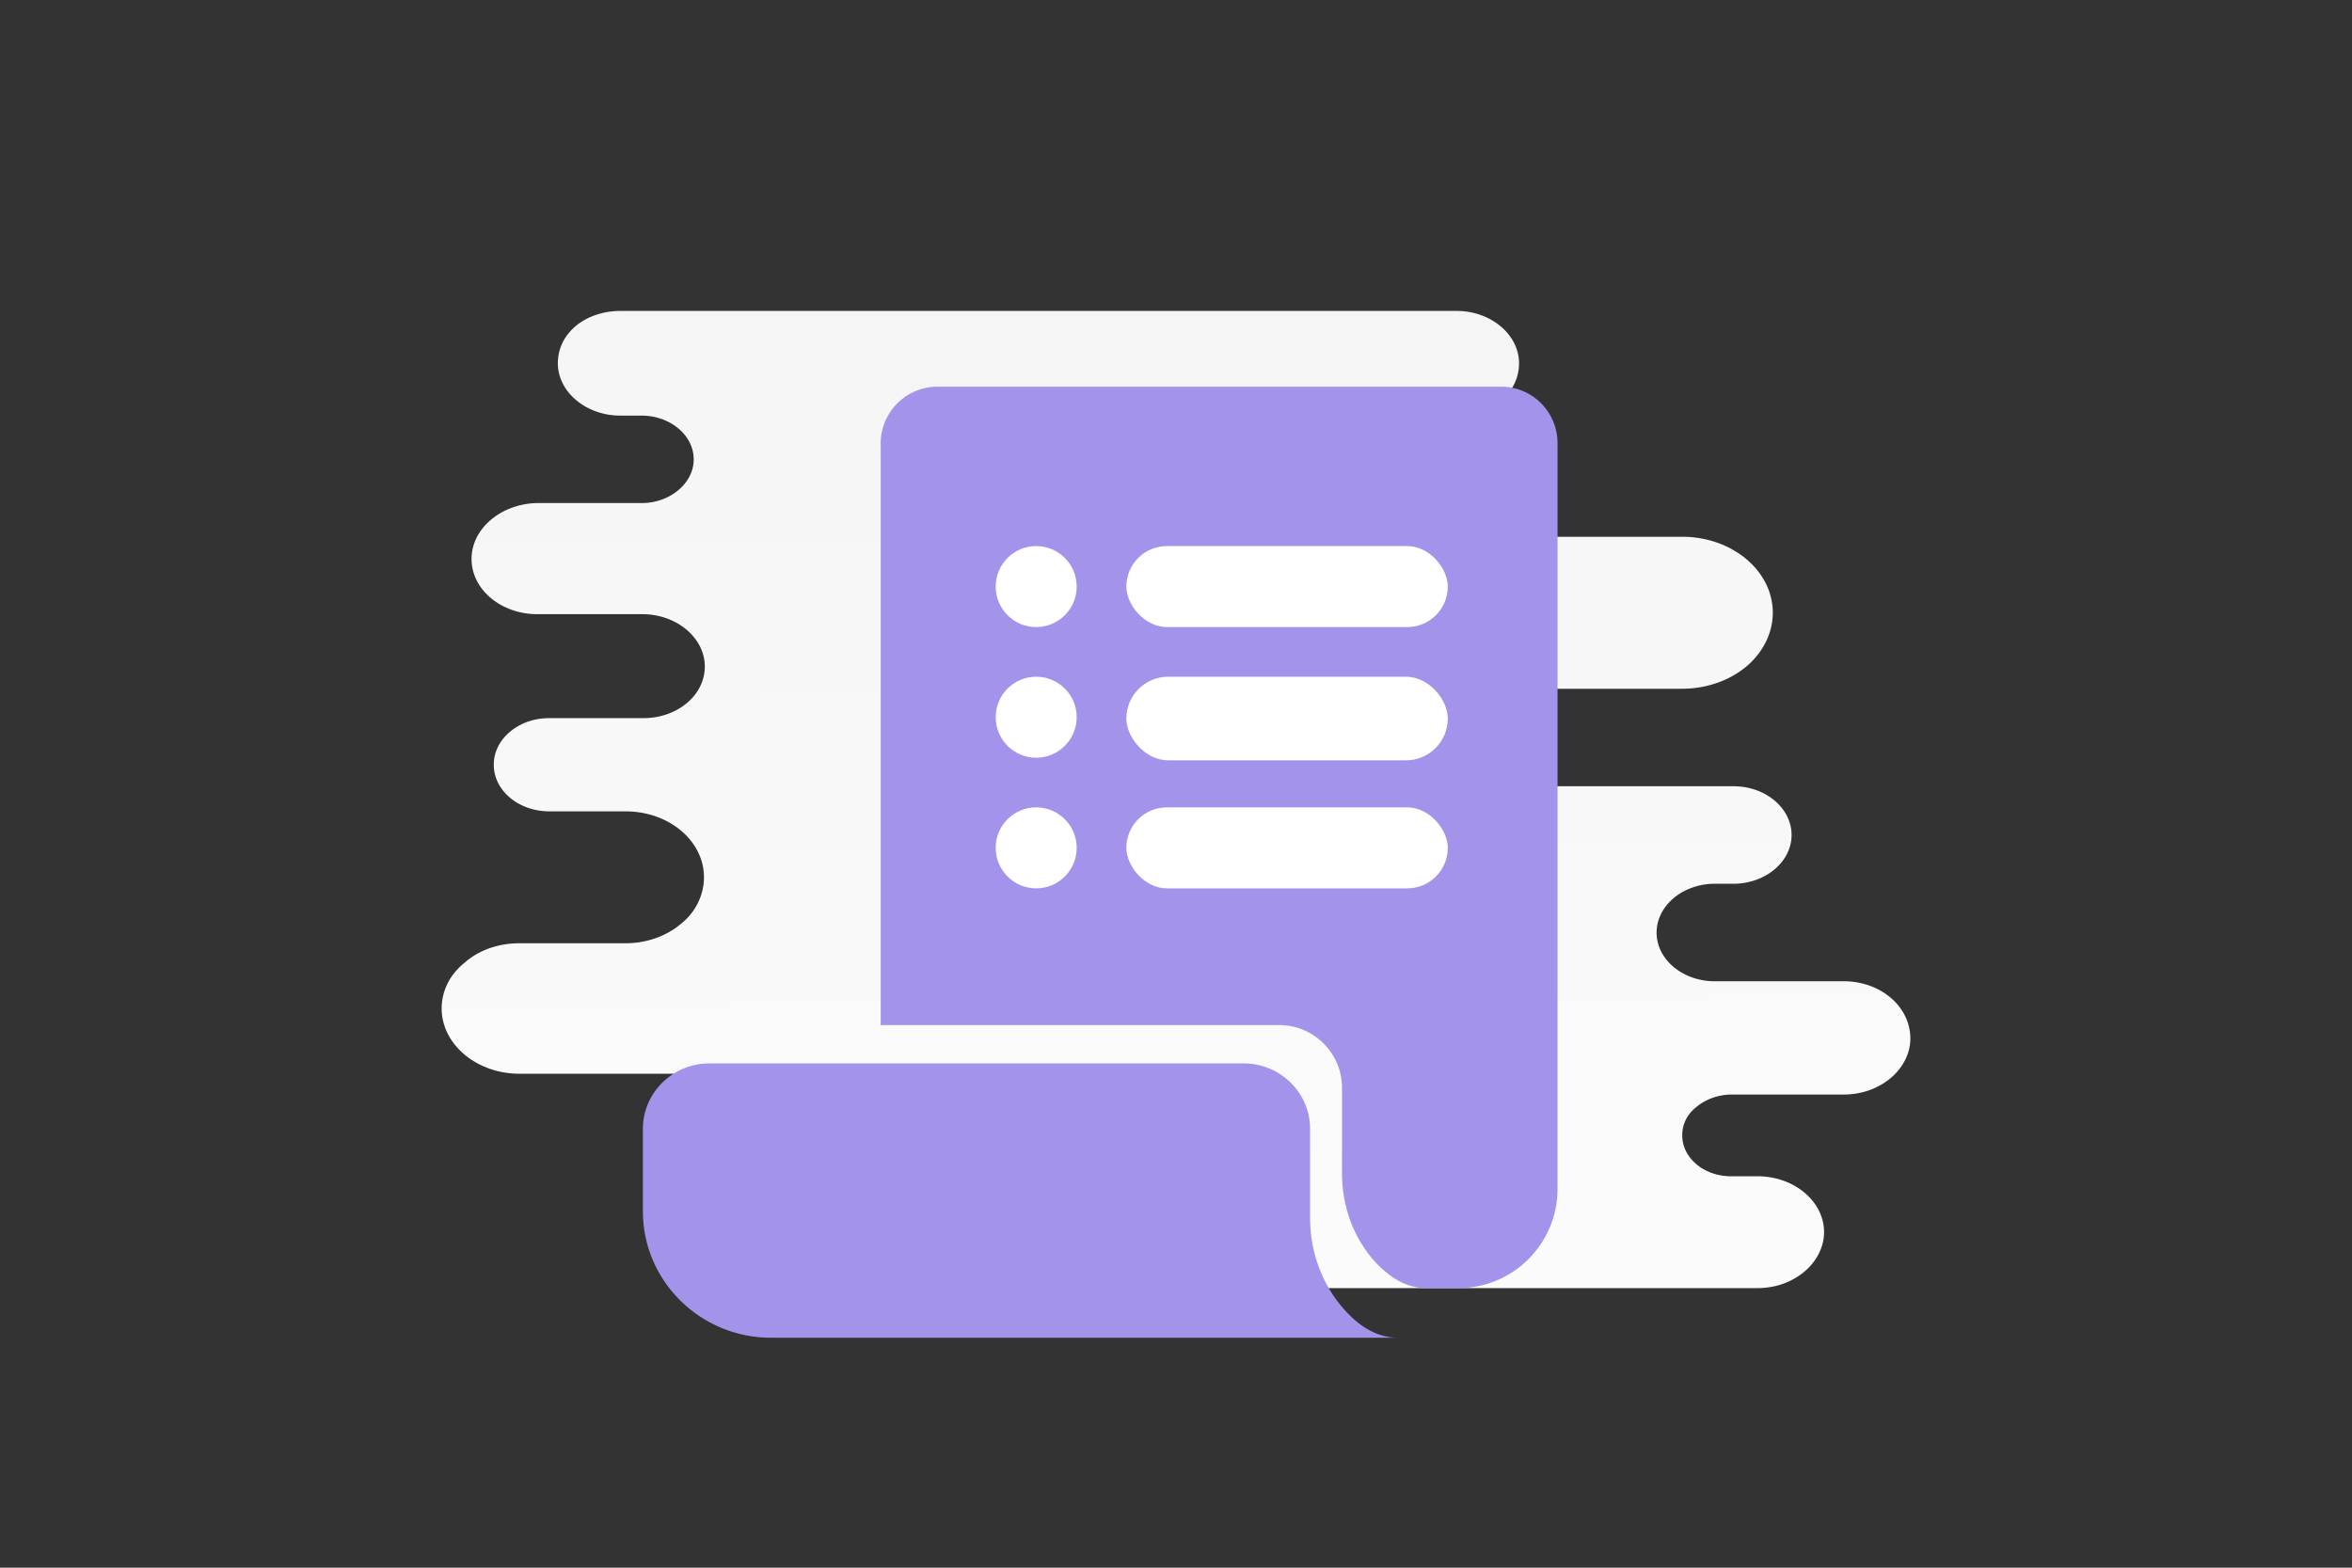 <svg width="900" height="600" viewBox="0 0 900 600" fill="none" xmlns="http://www.w3.org/2000/svg"><rect x="0" y="0" width="900" height="600" fill="#333333" stroke="none"/><path fill="transparent" d="M0 0h900v600H0z"/><path d="M705.499 375.559h-49.367c-12.097 0-22.231-8.232-22.231-18.659 0-5.213 2.615-9.878 6.538-13.171 3.923-3.292 9.481-5.488 15.693-5.488h7.193c6.211 0 11.769-2.195 15.692-5.488 3.924-3.292 6.539-7.957 6.539-13.17 0-10.153-9.808-18.659-22.231-18.659H512.54c-3.939 0-6.471-4.842-6.471-8.781 0-9.878-9.481-17.836-21.251-17.836h-56.112a5.35 5.35 0 1 1 0-10.701h215.003c9.481 0 18.308-3.293 24.52-8.506 6.211-5.214 10.135-12.622 10.135-20.58 0-16.189-15.693-29.086-34.655-29.086H532.662c-17.423 0-34.67-13.445-52.094-13.445h-62c-9.093 0-16.464-7.371-16.464-16.464 0-9.092 7.371-16.463 16.464-16.463h138.83c6.539 0 12.75-2.196 17-5.763 4.251-3.567 6.866-8.506 6.866-14.268 0-10.976-10.789-20.031-23.866-20.031H237.329c-6.538 0-12.75 2.195-17 5.762-4.25 3.567-6.866 8.507-6.866 14.269 0 10.976 10.789 20.031 23.866 20.031h8.174c10.788 0 19.943 7.408 19.943 16.738 0 4.664-2.289 8.78-5.885 11.799-3.596 3.018-8.5 4.939-14.058 4.939h-39.559c-6.866 0-13.405 2.469-17.982 6.311-4.577 3.841-7.519 9.055-7.519 15.092 0 11.799 11.442 21.128 25.174 21.128h40.213c13.077 0 23.866 9.055 23.866 20.031 0 5.488-2.616 10.427-6.866 13.994s-10.135 5.762-16.674 5.762h-35.962c-5.885 0-11.116 1.921-15.039 5.214-3.923 3.292-6.212 7.683-6.212 12.622 0 9.878 9.481 17.836 21.251 17.836h29.097c16.674 0 30.078 11.25 30.078 25.244 0 6.86-3.27 13.445-8.827 17.835-5.558 4.665-13.078 7.409-21.251 7.409h-40.54c-8.173 0-15.693 2.744-20.924 7.409-5.558 4.39-8.827 10.701-8.827 17.561 0 13.72 13.404 24.97 29.751 24.97h125.18c13.825 0 27.405 7.683 41.23 7.683h22.8c8.714 0 15.778 7.064 15.778 15.778 0 8.713-7.064 15.777-15.778 15.777h-55.494c-7.192 0-13.404 2.47-17.981 6.311-4.577 3.842-7.52 9.33-7.52 15.092 0 11.799 11.443 21.403 25.501 21.403h340.012c7.192 0 13.404-2.47 17.981-6.311 4.577-3.842 7.52-9.33 7.52-15.092 0-11.799-11.443-21.403-25.501-21.403h-10.135c-10.462 0-18.635-7.134-18.635-15.64 0-4.39 1.961-8.232 5.557-10.976 3.27-2.744 8.174-4.665 13.405-4.665h42.828c7.193 0 13.404-2.469 17.982-6.311 4.577-3.841 7.519-9.329 7.519-15.091 0-12.348-11.443-21.952-25.501-21.952z" fill="url(#a)"/><path d="M596 169.612v285.435C596 475.869 579.137 493 558.059 493h-12.383c-7.641 0-13.965-4.217-19.234-9.752-8.432-9.224-12.911-21.348-12.911-33.999v-32.945c0-13.178-10.803-23.984-23.977-23.984H337V169.612c0-11.86 9.749-21.612 21.605-21.612h215.79c12.12 0 21.605 9.752 21.605 21.612z" fill="#a393eb"/><path d="M535 512H295.002C267.995 512 246 490.285 246 463.623v-31.61C246 418.27 257.415 407 271.336 407h204.639c13.921 0 25.336 11.27 25.336 25.013v34.359c0 12.919 4.733 25.837 13.643 35.458C520.244 507.602 526.926 512 535 512z" fill="#a393eb"/><circle cx="396.5" cy="224.5" r="15.5" fill="#fff"/><circle cx="396.5" cy="274.5" r="15.5" fill="#fff"/><circle cx="396.5" cy="324.5" r="15.5" fill="#fff"/><rect x="431" y="209" width="123" height="31" rx="15.5" fill="#fff"/><rect x="431" y="259" width="123" height="32" rx="16" fill="#fff"/><rect x="431" y="309" width="123" height="31" rx="15.5" fill="#fff"/><defs><linearGradient id="a" x1="461.983" y1="702.686" x2="454.308" y2="-287.923" gradientUnits="userSpaceOnUse"><stop stop-color="#fff"/><stop offset="1" stop-color="#EEE"/></linearGradient></defs></svg>